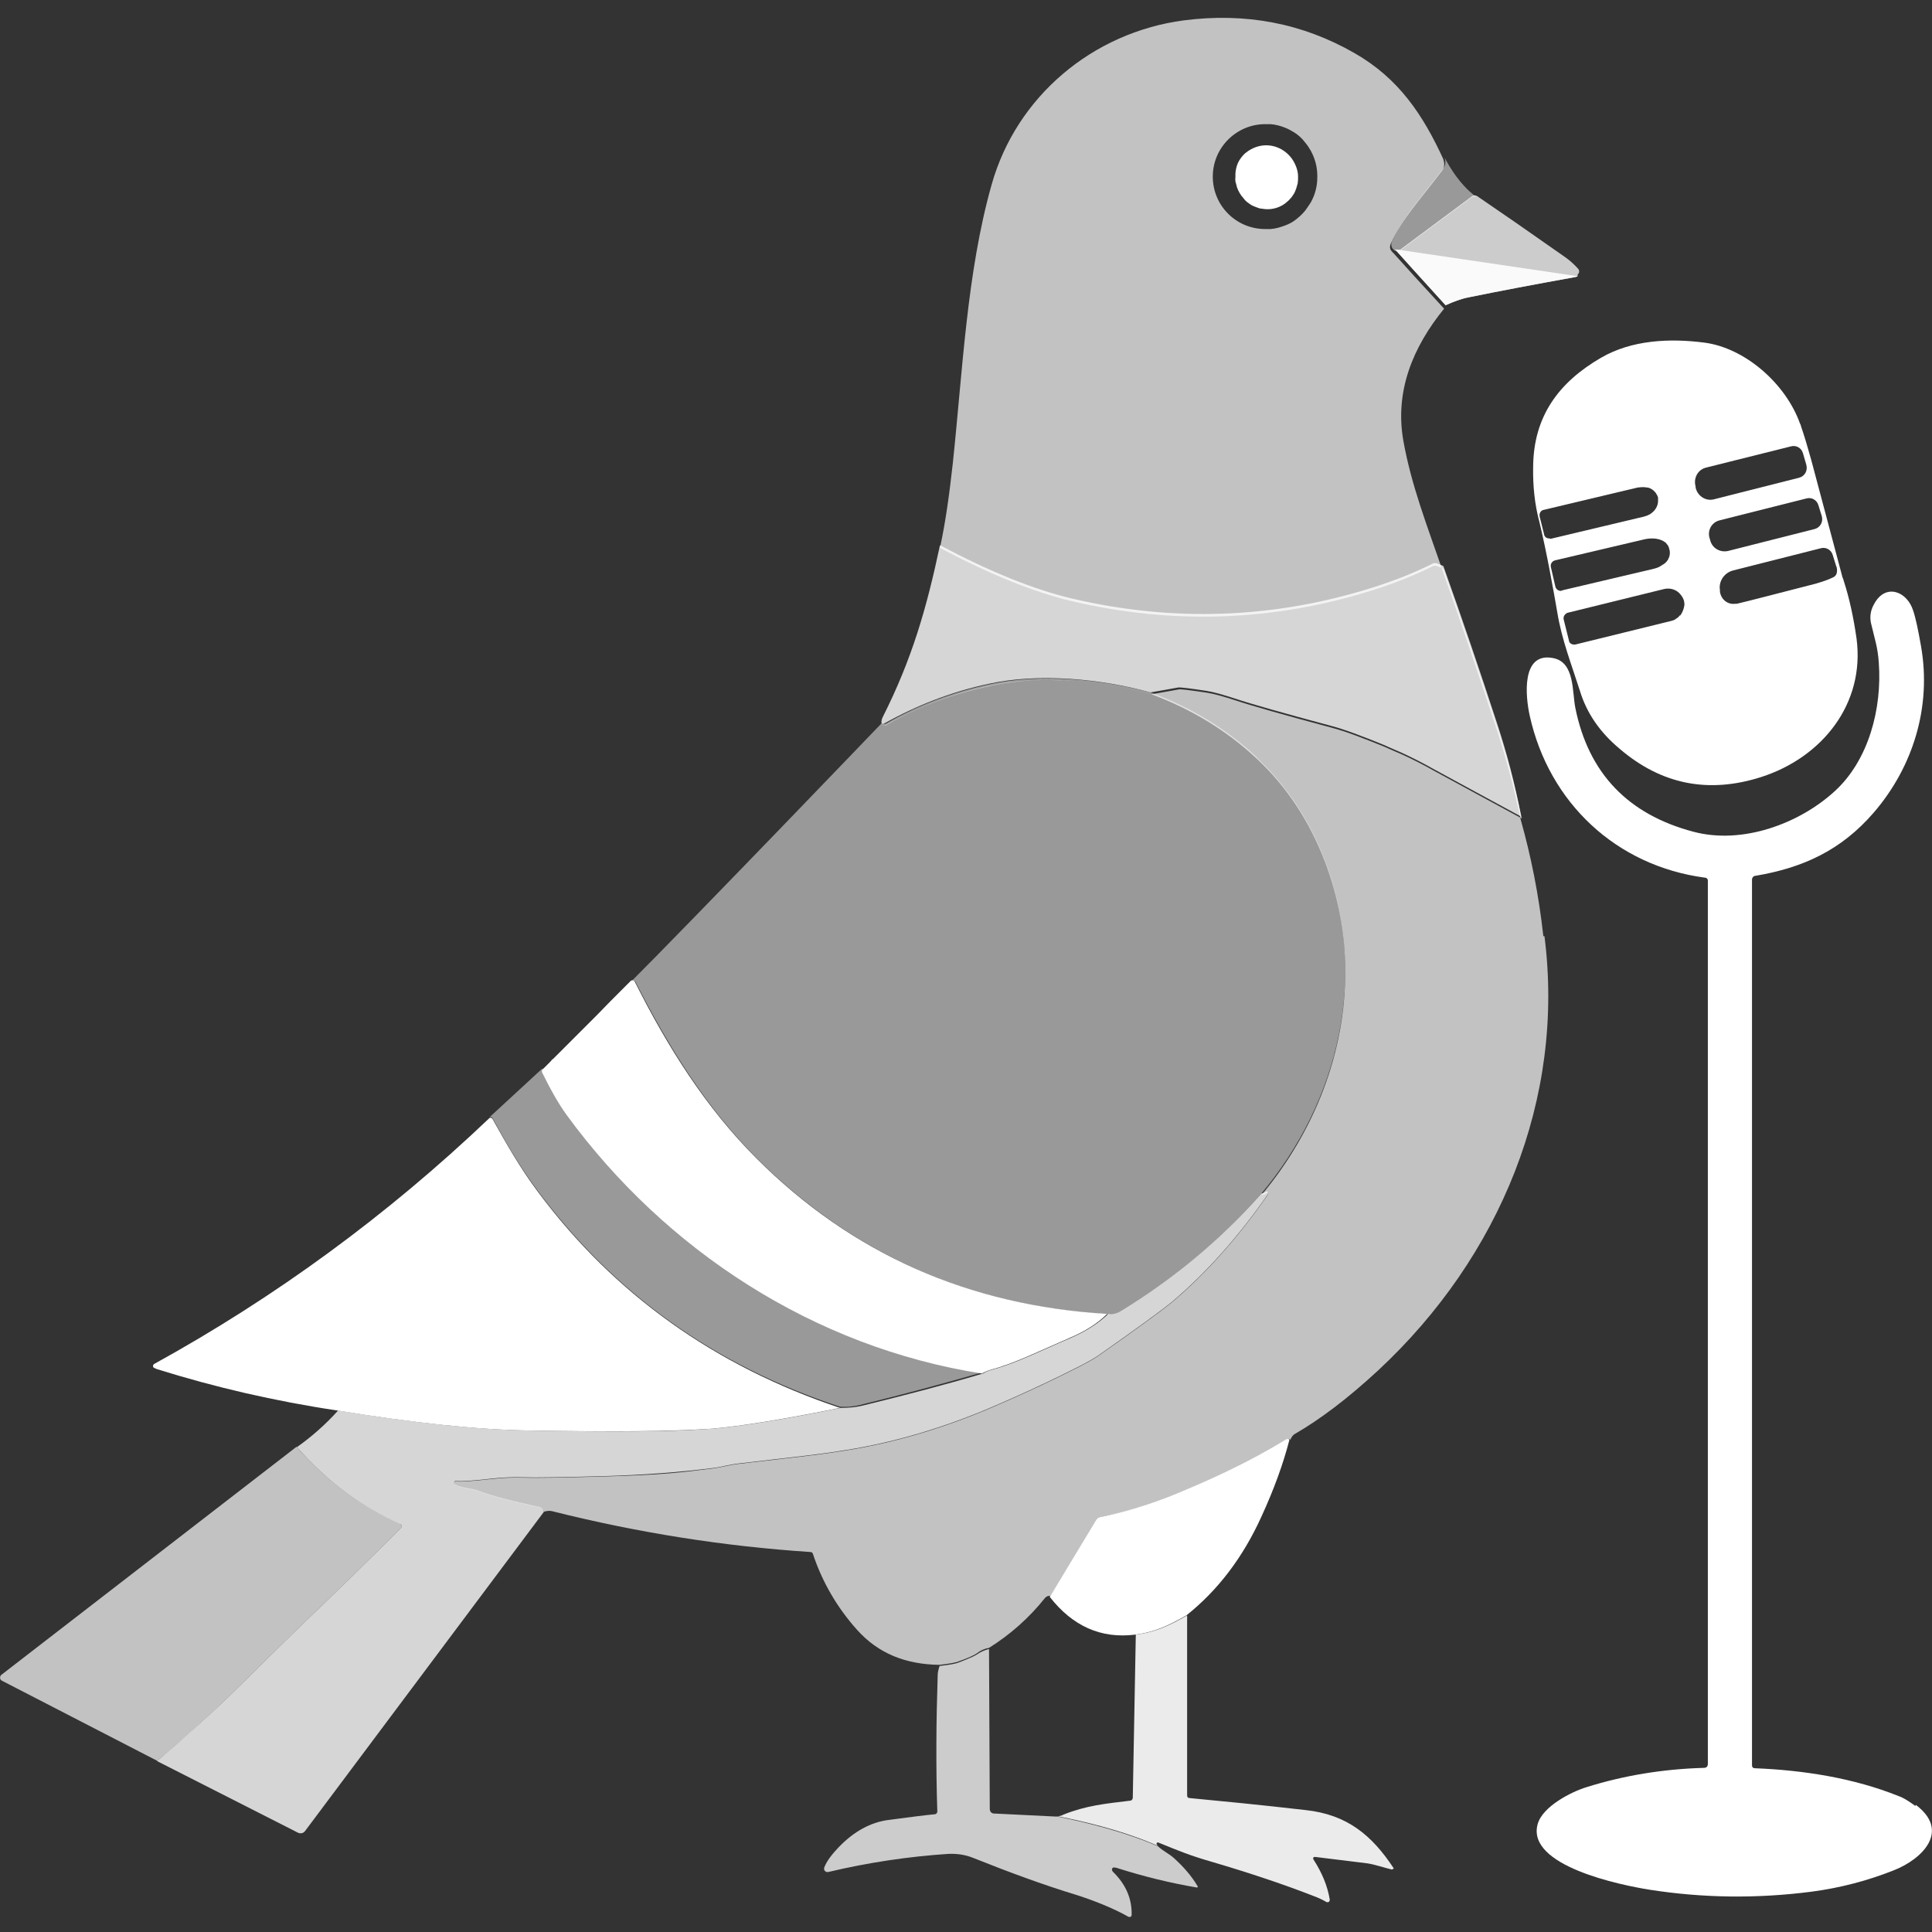 <svg xmlns="http://www.w3.org/2000/svg" xml:space="preserve" id="pigeonpod-light_svg___图层_1" x="0" y="0" version="1.1" viewBox="0 0 512 512"><rect x="0" y="0" width="512" height="512" fill="#333333" stroke="none"/><style>.pigeonpod-light_svg__st3{fill:#fff}</style><path d="M106.3 404c0 .1.1.1.1.2v.5c0 .1-.1.1-.1.2-8.9 8.9-17.6 17.4-26 25.4 0 0-5.9 5.7-17.4 17.1-6.7 6.6-13.8 13-21.2 19.2h-.1L.5 445.4c-.4-.2-.6-.7-.4-1.2.1-.1.1-.3.2-.3l78.3-60.5c3.8-2.7 7.5-5.9 10.9-9.7 20.2 3.3 37.2 5.1 50.8 5.3 22 .4 37.7.2 47.1-.4.5-.1 1.1-.1 1.7-.1 7.6-.7 18.7-2.5 33.4-5.5h.2c-14.8 3-26 4.8-33.6 5.5-.6 0-1.2.1-1.7.1-9.4.7-25.1.8-47.1.4-13.6-.2-30.6-2-50.8-5.3-3.4 3.8-7.1 7-10.9 9.7 7.8 8.9 16.9 15.8 27.4 20.4.1.1.2.2.3.2m259-40.9c-8.1 7.5-15.5 13.1-22.3 17-.2.1-.4.4-.6.6l-.5.9c-.2-.3-.4-.4-.7-.2-9.7 6-20.2 10.8-30 14.8-6 2.4-12.4 4.4-19.2 5.8-.6.1-1.1.4-1.4 1l-12.2 20c-.1-.1-.4-.1-.8 0-.2.1-.4.2-.6.4-4.3 5.4-9.3 9.8-14.9 13.3q-1.8.3-3.3 1.5c-.6.4-2.2 1.2-4.8 2.1-.7.3-2.4.6-5 .9-9.1-.1-16.3-3.1-21.8-9.2-5.3-5.9-9.3-12.7-11.8-20.3-.1-.2-.3-.4-.6-.4q-34.35-2.25-68.4-10.8c-.7-.2-1.4-.1-2.2.1l-.1.1c.1-.7-.4-1.1-1.4-1.3-7.2-1.5-12.4-2.9-15.8-4.2-2.1-.8-4.6-.7-6.3-1.7-.1 0-.1-.1-.2-.2v-.5c0-.1.1-.1.2-.2.1 0 .2-.1.3 0 1.5.1 4.4-.1 8.9-.6 3.4-.4 6.5-.5 9.1-.4q4.2.15 20.7-.3c16.5-.45 21-1.1 29.7-2.2 2.1-.3 4.5-1 6.8-1.2q10.35-1.2 18-2.1c3-.4 5.6-.7 8-1.1 13.1-1.9 26.1-5.6 39.1-11 4.7-2 9.7-4.2 15-6.7 7.6-3.6 12.5-6.1 14.6-7.5q15.6-10.95 19.8-14.4c9.2-7.8 17.7-17.4 25.4-28.5v-.1l-.1-.4h-.1q-.75.45-1.5.6c14.2-17 22.3-38.1 22.2-59.4 0-9.7-1.8-19.5-5.4-29-4.1-10.7-10.1-19.8-18-27.2Q321.25 190 305.2 184q-10.5-2.85-21.3-3.6c-1-.1-2-.1-2.9-.1s-1.9-.1-2.9-.1c-2.8 0-5.6.1-8.2.4s-5.1.6-7.6 1.2c-9.9 2.1-19.2 5.6-27.7 10.5-.3.1-.7 0-.8-.2v-.1c.1.3.5.4.8.2 8.6-4.8 17.8-8.4 27.7-10.5 6.4-1.4 13.6-1.8 21.5-1.3q10.95.75 21.3 3.6c2.5-.4 4.9-.9 7.3-1.3.5-.1 3 .2 7.6.9 1.9.3 4.3 1 7.4 2 4.5 1.5 13 3.9 25.7 7.3 3.4.9 7.9 2.6 13.8 5 1.5.7 3.2 1.4 4.8 2.1 2.6 1.2 5.4 2.6 8.4 4.3 7.5 4.1 15.3 8.3 23.2 12.6-1.8-8.6-4-16.7-6.4-24.1v.1c-4.6-14.1-9.4-28.2-14.4-42.2l-1.7-.7c-.3-.1-.7-.1-1 0-4.8 2.4-10 4.5-16 6.4-26.3 8.3-53 9.2-79.8 2.9-10.1-2.4-21.7-7.1-34.9-14.1 1.5-6.9 2.5-14.3 3.4-22.4 2.6-24.3 3.7-50.6 10.3-73.9 6.6-23.4 26.8-40.3 50.9-43.5 16.3-2.1 31.4.7 45.3 8.7 11.7 6.7 18.1 16.3 23.6 28.3 0-.1-.1-.2-.1-.2v.1c.4 1 .3 2.1-.3 2.9-6 7.9-10.7 12.9-13.6 19.3-.4.9-.3 1.6.4 2.3l.3.3 5.6 6.2 7.8 8.5c-8.3 10.2-13.1 21.9-10.8 35 2.1 11.8 6.4 22.8 10.3 34.1 5 14 9.7 28.1 14.4 42.2 2.4 7.4 4.6 15.5 6.4 24.1 2.7 9.6 4.8 19.9 6 30.9h.3c5.5 43.1-11.8 85-44 115M349.1 46.6c0-2.3-.6-4.6-1.7-6.6-.4-.7-.9-1.5-1.5-2.2-.8-1.1-1.8-2-2.9-2.7-.7-.4-1.5-.9-2.3-1.2-1.2-.5-2.6-.9-4-1h-1.4c-7.6 0-13.9 6.2-13.9 13.9s6.2 13.9 13.9 13.9h1.4c1.4-.1 2.7-.5 4-1 .8-.3 1.6-.7 2.3-1.2 1.1-.8 2.1-1.7 2.9-2.7.5-.7 1-1.4 1.5-2.2 1.1-2 1.7-4.2 1.7-6.6z" style="opacity:.7;fill:#fff"/><path d="M382.8 41.7c.4 1 .3 2.1-.3 2.9-6 7.9-10.7 12.9-13.6 19.3-.4 1-.2 1.8.7 2.5.2.1.4.1.7.1.4 0 .7-.1 1-.3L390 52.3c.4-.3 1-.3 1.4 0-5.4-3.8-8.6-10.7-8.6-10.6M150.2 295.4c-2.3-3.2-4.5-7-6.5-11.3-.1-.3-.1-.7.1-1l-14.1 13c.2-.1.6-.1.7.1 0 0 0 .1.1.1 3.7 6.7 7.3 13 12.1 19.4 20.2 27.1 46.8 46.2 80 57.1 1.8.1 3.7 0 6.2-.7 10.3-2.5 20.7-5.3 31.5-8.4-44.5-6.7-83.7-32.4-110.1-68.3m182.9-94.7q-11.85-11.1-27.9-17.1-10.5-2.85-21.3-3.6c-7.9-.5-15.1-.1-21.5 1.3-9.9 2.1-19.2 5.6-27.7 10.5-.3.1-.7 0-.8-.2v-.2s-49.3 51.4-68.4 70.5l1.7-1.7c.4-.4.9-.4 1.2 0 0 0 .1.1.1.2 8.8 17.3 18.8 33.3 32.2 46.7 25.4 25.3 56.3 39 92.9 41.2 1.2.1 2.3-.1 3.4-.8 13.9-8.4 26.2-18.7 37.2-31.1 20.8-24.7 28.5-58.2 16.9-88.4-4.1-10.7-10.1-19.7-18-27.2z" style="opacity:.5;fill:#fff"/><path d="M396.9 192.2c-4.6-14.1-9.4-28.2-14.4-42.2l-1.7-.7c-.3-.1-.7-.1-1 0-4.8 2.4-10 4.5-16 6.4-26.3 8.3-53 9.2-79.8 2.9-10.1-2.4-21.7-7.1-34.9-14.1-3.6 17-7.5 30.3-15.1 45.4-.3.6-.4 1-.4 1.4v.2c.1.3.5.4.8.2 8.6-4.8 17.8-8.4 27.7-10.5 6.4-1.4 13.6-1.8 21.5-1.3q10.95.75 21.3 3.6c2.5-.4 4.9-.9 7.3-1.3.5-.1 3 .2 7.6.9 1.9.3 4.3 1 7.4 2 4.5 1.5 13 3.9 25.7 7.3 3.4.9 7.9 2.6 13.8 5 1.5.7 3.2 1.4 4.8 2.1 2.6 1.2 5.4 2.6 8.4 4.3 7.5 4.1 15.3 8.3 23.2 12.6-1.6-8.8-3.8-16.8-6.2-24.2m-61 123.5h-.1q-.75.45-1.5.6c-11 12.4-23.4 22.7-37.2 31.1-1.1.7-2.3 1-3.4.8-2.6 2.5-5.9 4.6-9.8 6.3-8 3.4-14.7 6.8-20.7 8.4-1.2.3-2.1.7-2.7 1.1-10.8 3.2-21.3 5.9-31.5 8.4-2.3.6-4.4.7-6.2.7-14.8 3-26 4.8-33.6 5.5-.6 0-1.2.1-1.7.1-9.4.7-25.1.8-47.1.4-13.6-.2-30.6-2-50.8-5.3-3.4 3.8-7.1 7-10.9 9.7 7.8 8.9 16.9 15.8 27.4 20.4.1 0 .1.1.2.1 0 .1.1.1.1.2v.5c0 .1-.1.1-.1.2-8.9 8.9-17.6 17.4-26 25.4 0 0-5.9 5.7-17.4 17.1-6.7 6.6-13.9 13-21.3 19.3l37.4 19c.7.3 1.4.1 1.8-.4l63.3-84.6c.1-.7-.4-1.2-1.4-1.4-7.2-1.5-12.4-2.9-15.8-4.2-2.1-.8-4.6-.7-6.3-1.7-.1 0-.1-.1-.2-.2v-.5c0-.1.1-.1.2-.2.1 0 .2-.1.3 0 1.5.1 4.4-.1 8.9-.6 3.4-.4 6.5-.5 9.1-.4q4.2.15 20.7-.3c11.1-.3 21-1.1 29.7-2.2 2.1-.3 4.5-1 6.8-1.2q10.35-1.2 18-2.1c3-.4 5.6-.7 8-1.1 13.1-1.9 26.1-5.6 39.1-11 4.7-2 9.7-4.2 15-6.7 7.6-3.6 12.5-6.1 14.6-7.5q15.6-10.95 19.8-14.4c9.2-7.8 17.7-17.4 25.4-28.5v-.1z" style="opacity:.8;fill:#fff"/><path d="M327.6 48.8c.2 1.1.7 2.1 1.4 3.1.4.4.7.9 1.1 1.3s.9.7 1.3 1 1 .5 1.5.7 1 .4 1.5.4c2.1.4 4.3 0 6.2-1.4.4-.4.9-.7 1.2-1.1.4-.4.7-.8 1-1.3.3-.4.5-1 .7-1.5.1-.4.3-1 .4-1.4.1-.6.1-1.2.1-1.8 0-1.6-.6-3.2-1.6-4.7-2.1-2.9-5.5-4.1-8.6-3.4-1 .2-2.1.7-3 1.3-.2.1-.4.4-.7.5-.8.7-1.5 1.6-2 2.6-.2.5-.4 1-.5 1.5s-.2 1-.2 1.6v.8c-.1.7 0 1.2.2 1.8m-184 235.3c2.1 4.3 4.2 8.1 6.5 11.3 26.3 36 65.6 61.6 110.1 68.6.7-.4 1.6-.8 2.7-1.1 6-1.6 12.8-5 20.7-8.4 4-1.7 7.3-3.8 9.8-6.3-36.6-2.2-67.6-15.9-92.9-41.2-13.4-13.4-23.5-29.4-32.2-46.7 0-.1-.1-.1-.1-.2-.4-.4-.9-.4-1.2 0l-1.7 1.7c-2.6 2.6-4.9 4.9-6.9 7l-1.6 1.6-1.2 1.2-1.1 1.1-3.2 3.2-.5.5-4.3 4.3h-.1c-.3.4-.5.6-.7.8l-.4.4-.5.5-.4.4-.5.5c-.3 0-.3.4-.3.8m-1 31.8c-4.8-6.4-8.4-12.8-12.1-19.4 0 0 0-.1-.1-.1-.2-.2-.5-.2-.7-.1 0 0-.1 0-.1.1q-40.35 38.4-88.8 65.1l-.1.1c-.2.2-.2.7 0 .8.1.1.4.2.8.4 15.3 4.8 31.2 8.5 47.9 11 20.2 3.3 37.2 5.1 50.8 5.3 22.1.4 37.7.2 47.1-.4.5 0 1.1-.1 1.7-.1 7.6-.7 18.8-2.5 33.6-5.5-33.2-11.1-59.9-30.2-80-57.2m198.3 65.5c-9.7 6-20.2 10.8-30 14.8-6 2.4-12.4 4.4-19.1 5.8-.6.1-1.1.4-1.4 1l-12.2 20.2c6.1 7.8 13.6 11.1 22.6 10 5.4-.7 8.8-2.4 13.6-5.1 8.4-6.7 15-15.4 19.9-26.2 3.4-7.4 5.8-14.1 7.4-20.3-.1-.3-.4-.4-.7-.2zM492 169.2c-.8-5.6-1.9-10.7-3.4-15.3-.1-.4-.2-.7-.4-1.1v-.1l-8.2-30.8c-1-3.6-1.9-6.6-2.7-8.9-.1-.3-.1-.5-.3-.8-3.8-10.6-14.6-20-25.3-21.4-9.3-1.2-19.3-.7-27.4 4-11.2 6.5-17.9 15.5-18 28.9-.1 5 .4 10 1.7 14.8 1.9 7.9 3.8 18.5 4.7 23.8 1.2 7.3 3.8 13.9 6 20.8 1.8 5.9 5.3 11 10.6 15.4 11 9.4 23.5 11.9 37.5 7.4 16.1-5.2 27.5-19.4 25.2-36.7m-81.4-26.5c-.5 0-1-.2-1.2-.6-.1-.1-.2-.3-.2-.5l-1.2-4.8v-.5c.1-.6.5-1.1 1.2-1.2l24.8-5.9c.7-.1 1.2-.1 1.8-.1.2 0 .4.1.7.1h.2c.8.2 1.5.7 1.9 1.2l.1.1c.1.1.2.3.3.5l.1.1c.1.2.2.5.3.7v1c0 1.2-.7 2.5-1.9 3.3l-.1.1-.6.3s-.1 0-.2.1l-.9.3-24.8 5.9c-.1-.1-.2-.1-.3-.1m3.2 13.8-.1.1c-.7 0-1.3-.4-1.5-1.1l-1.2-5.2c-.2-.8.3-1.6 1.1-1.8l23.8-5.6c1.9-.4 3.7-.2 4.9.5.1 0 .1.1.3.2.1.1.3.1.4.3.1.1.3.4.4.5l.1.1c.1.2.2.4.3.7l.2.8c.1.7 0 1.5-.4 2.1v.1c0 .1-.1.2-.2.3s-.1.2-.3.4l-.1.1c-.1.1-.4.4-.6.5 0 0-.1.1-.2.1-.2.1-.4.3-.6.4-.6.4-1.3.6-2.1.8l-23.8 5.6c-.1.1-.3.1-.4.1m31.5 6.6h-.2v.1l-.4.4-.1.1c-.1.1-.4.2-.6.4 0 0-.1 0-.1.1-.3.1-.5.2-.8.3l-25.6 6.3c-.6.1-1.2-.1-1.5-.5-.1-.1-.2-.3-.2-.5l-1.4-5.6c-.2-.8.3-1.5 1-1.8l25.6-6.3c1.7-.4 3.4.2 4.4 1.5.4.5.7 1 .9 1.7 0 .3.1.6.1.9-.1 1-.5 2.1-1.1 2.9m4.1-33.7-.1-.7c-.5-2.1.7-4.3 2.9-4.8l22.4-5.6c1.4-.4 2.8.4 3.2 1.8l.9 3.1c.4 1.5-.4 3-1.9 3.4l-22.5 5.7c-2.1.6-4.3-.7-4.9-2.9m3.8 13.7-.2-.7c-.5-2 .7-4 2.7-4.5l23-5.8c1.4-.4 2.8.4 3.2 1.8l.9 2.9c.4 1.5-.4 3-1.9 3.4L458 146c-2.1.5-4.3-.7-4.8-2.9m32.6 9.9c-1.4.7-3 1.2-4.7 1.7-10.5 2.7-17.4 4.5-20.8 5.3h-.4c-2 .3-3.8-1.1-4.1-3.2v-.4c-.4-2.4 1.2-4.6 3.4-5.2l23.3-5.9c1.4-.4 2.8.4 3.2 1.8l.9 2.9c.1 0 .8 2.3-.8 3" class="pigeonpod-light_svg__st3"/><path d="M507.6 478.6c-1.8-1.3-3.2-2.2-4.4-2.6-11.9-4.8-25.3-6.9-38.2-7.4-.4 0-.7-.3-.7-.7V233.1c0-.5.4-1 .9-1 12.5-2.1 22.7-6.7 31.4-16.8 10.4-12.1 15.3-28 12.5-44-.8-4.6-1.5-7.8-2.1-9.5-1.6-5.1-7.3-7.3-10.3-1.8-1 1.7-1.2 3.4-.9 5 1.1 4.7 1.8 6.4 2.1 10.6.9 12.2-2.7 25.9-11.7 34.1-9.4 8.6-24.5 14.2-37.5 10.7q-25.95-6.9-31.2-32.7c-.9-4.3-.1-12.2-5.9-13.3-8.6-1.7-7.3 10.4-6.2 15.3 5.1 23 22.9 39.8 46.5 42.9.4 0 .7.4.7.7v234.2c0 .6-.4 1-1 1-10.8.3-21.2 2-31.1 5.1-4 1.2-11.7 5.1-13 9.8-3.1 11.1 22.1 16.2 29.7 17.4 14.1 2.2 28.4 2.4 43 .5 7.5-1 14.8-2.9 21.8-5.7 7.3-2.9 15-10.3 5.7-17.3z" class="pigeonpod-light_svg__st3"/><path d="M317.3 500.2h-.2c-7-1.2-14-2.9-21.2-5.2-.4-.1-.6-.1-.7-.1-.4 0-.6.4-.5.7 0 .1.1.2.2.4 3.4 3.3 5.1 7.1 5 11.5 0 .3-.3.6-.6.5h-.2c-4-2.3-9.6-4.5-14.1-5.9-8.5-2.6-17.5-5.9-27-9.7-2.2-.9-4.4-1.2-6.7-1.1-10.6.7-21.3 2.3-31.8 4.8-.5.1-1-.2-1.1-.7v-.4c.7-1.9 2.2-3.7 3.8-5.4 4.1-4.3 8.6-6.7 13.3-7.3 6-.8 10-1.3 12.2-1.5.4 0 .7-.4.7-.7-.4-11.9-.3-24 .1-36.2 0-.7.2-1.5.5-2.4 2.6-.3 4.3-.6 5-.9q3.9-1.5 4.8-2.1 1.5-1.05 3.3-1.5l.2 42.4c0 .7.5 1.2 1.1 1.2l16.3.8h.5c17.4 3.5 26.2 7.7 26.7 7.9 1.2 1.2 2.9 1.9 4.3 3.2 2.3 2.1 4.5 4.5 6.2 7.4.1 0 0 .2-.1.3m100.8-427c-.1.1-.4.2-.5.2-11.1 2-20.6 3.8-28.4 5.4-2.1.4-4.1 1.2-6.1 2.1l-7.8-8.6-5.6-6.2c.2.1.4.1.7.1h.3c.3 0 .5-.1.7-.3L390.1 52c.4-.3 1-.3 1.4 0 5.6 3.8 13.4 9.2 23.5 16.3 1.1.8 2.2 1.8 3.2 2.9.4.4.4 1.2-.1 1.5z" style="opacity:.75;fill:#fff"/><path d="M369 495.4c-.1 0-.1.1-.3 0-1.8-.4-4.3-1.3-6.4-1.6-1-.1-5.5-.7-13.8-1.7-.3 0-.5.1-.5.4 0 .1 0 .2.1.3 2.3 3.6 3.7 7 4.3 10.6 0 .3-.1.6-.4.7h-.4c-1.2-.7-2.3-1.2-3.4-1.6-7.4-2.9-16.5-6-27.4-9.2-5.5-1.6-7.9-2.6-13.8-5-.2-.1-.4 0-.5.2 0 .1 0 .3.1.4l.3.3c-.5-.2-9.3-4.5-26.7-7.9.6 0 1.1-.1 1.6-.4 6-2.4 11-2.9 17.7-3.7.4 0 .7-.4.7-.8l.8-43.2c5.4-.7 8.8-2.4 13.6-5.1v47.7c0 .4.2.7.6.7 8.4.8 18.8 1.8 30.9 3.2 10.8 1.2 17.4 6.5 23.3 15.5-.3 0-.3.2-.4.2m49.1-422.2-.5.2c-11.1 2-20.6 3.8-28.4 5.4-2.1.4-4.1 1.2-6.1 2.1l-7.8-8.6-5.6-6.2 1 .1z" style="opacity:.9;fill:#fff"/></svg>